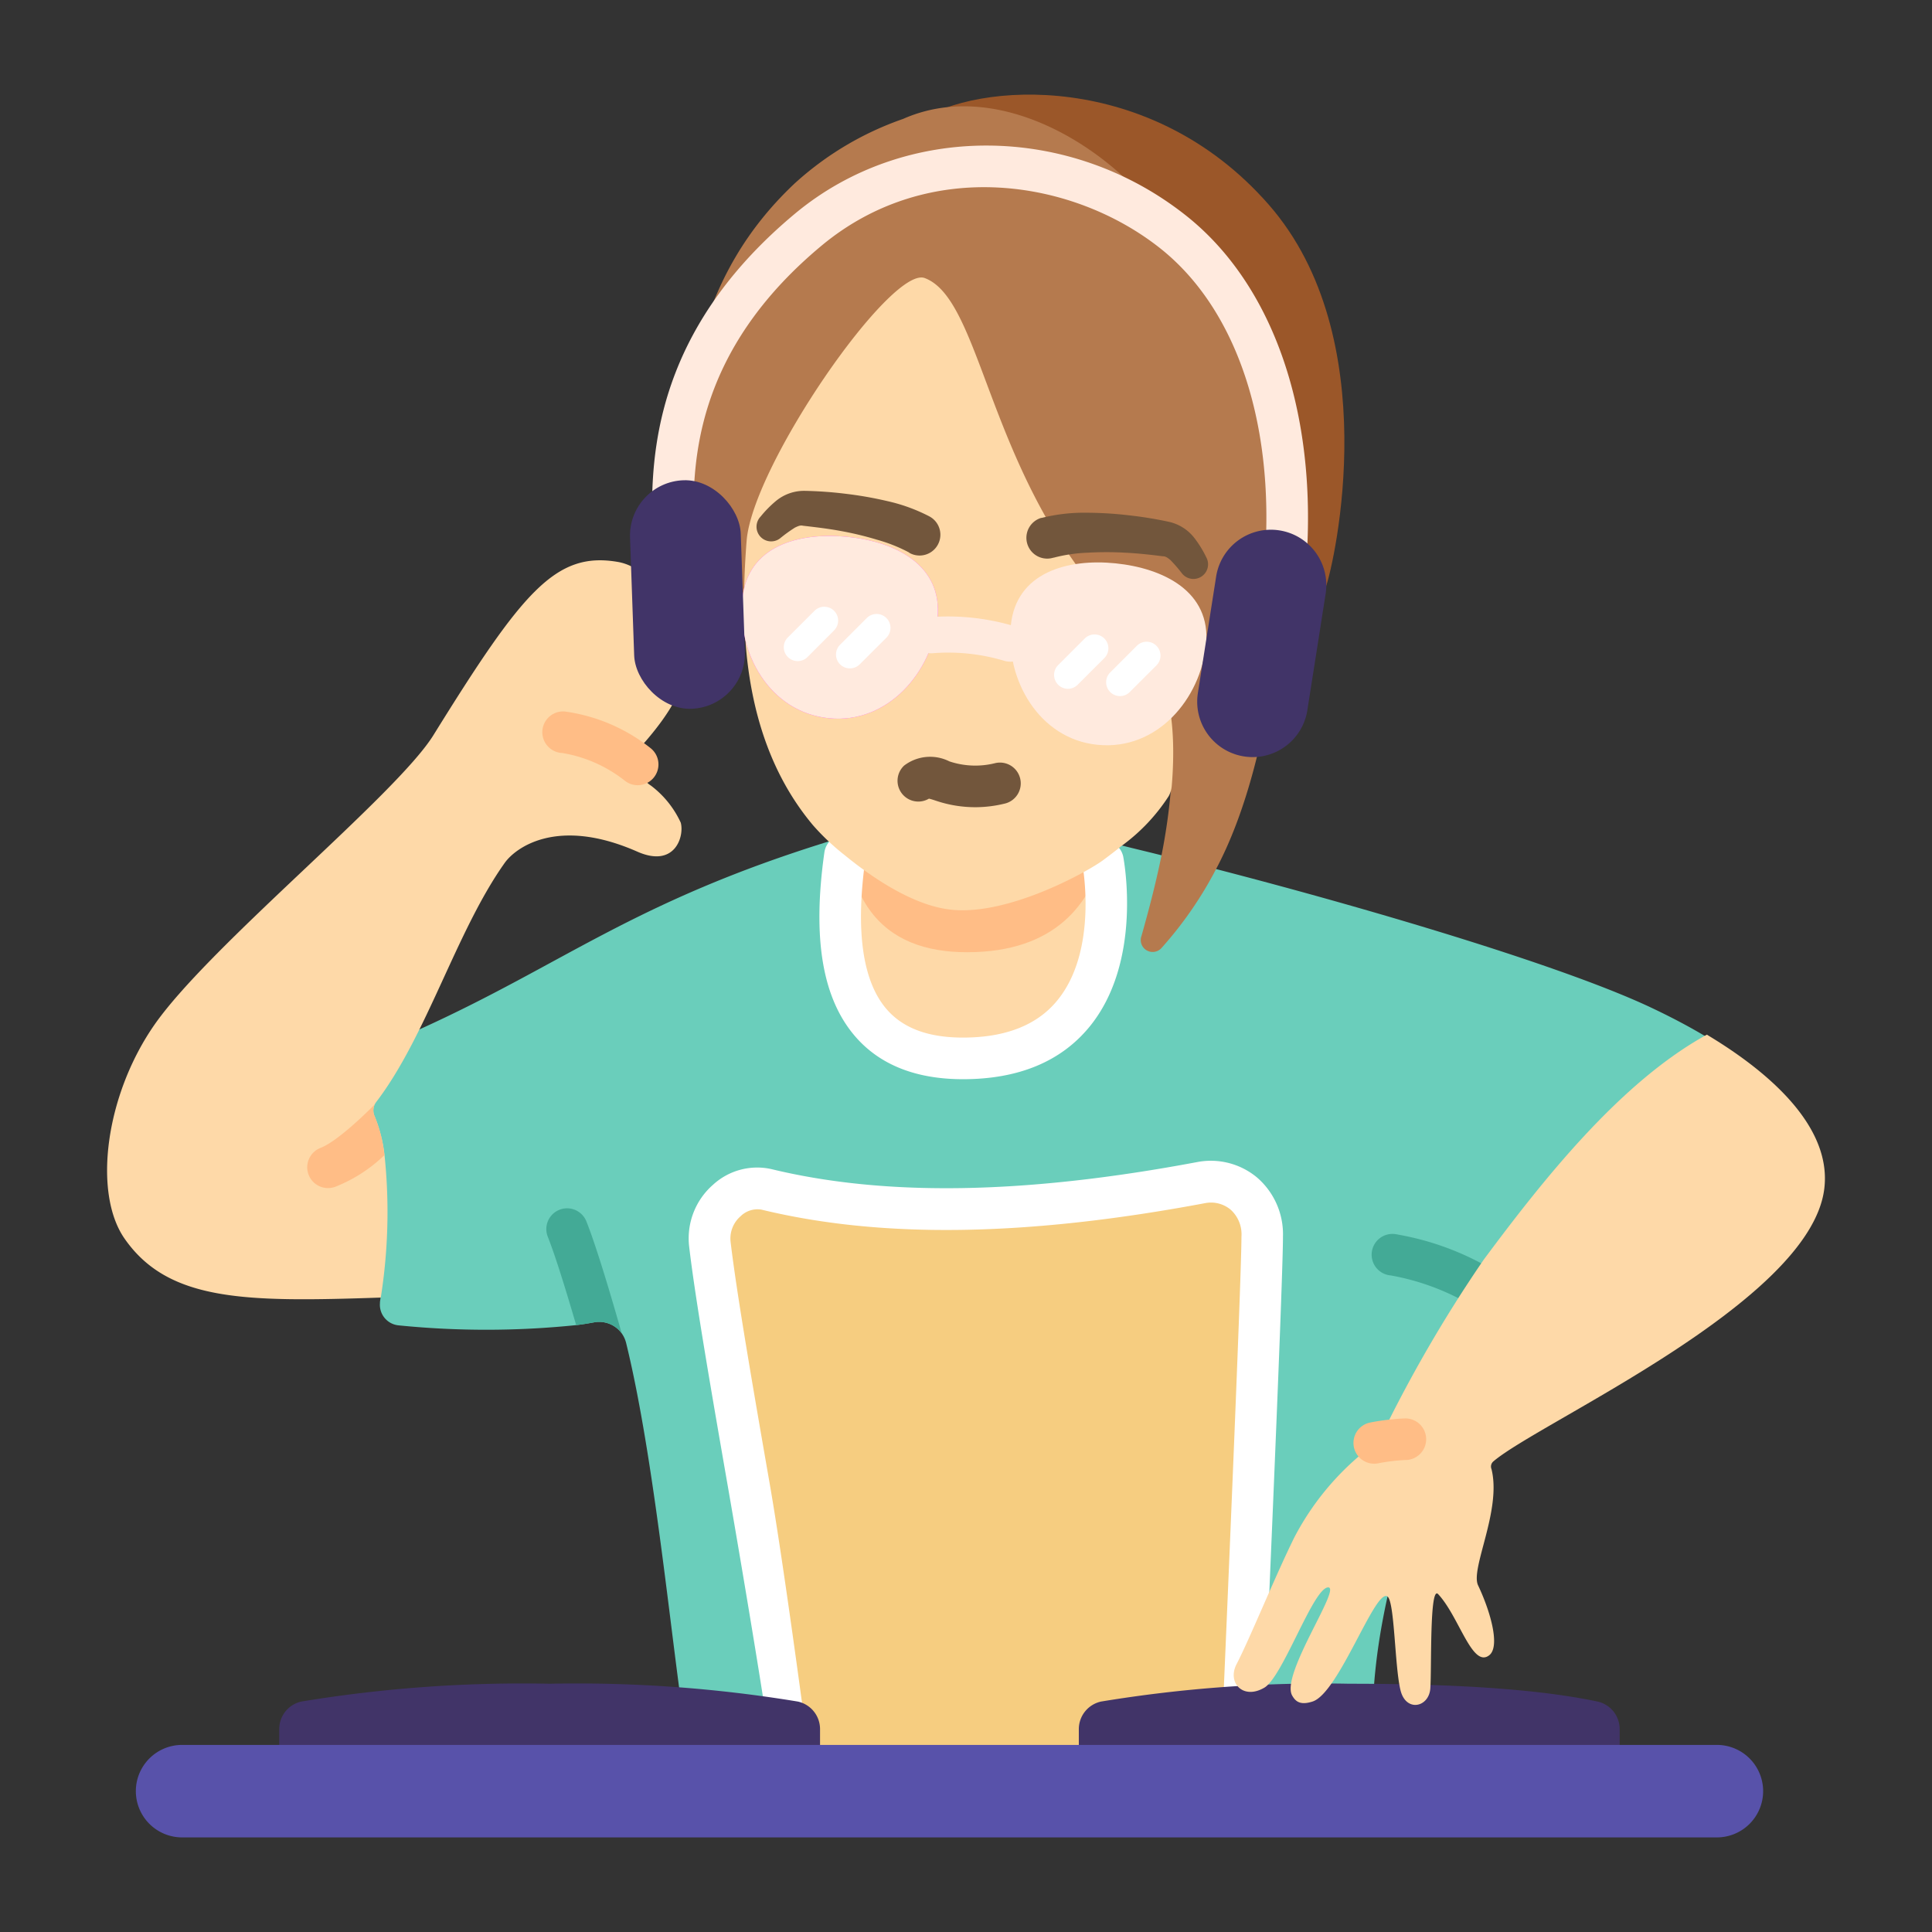 <svg id="Layer_1" data-name="Layer 1" xmlns="http://www.w3.org/2000/svg" viewBox="0 0 512 512"><rect x="0" y="0" width="512" height="512" fill="#333333" stroke="none"/><defs><style>.cls-1{fill:#6acebb;}.cls-2{fill:#fed9a8;}.cls-3{fill:#ffbd86;}.cls-4{fill:#f6cd80;}.cls-5{fill:#fff;}.cls-6{fill:#43aa96;}.cls-7{fill:#413468;}.cls-8{fill:#5852aa;}.cls-9{fill:#9b5729;}.cls-10{fill:#b57a4e;}.cls-11{fill:#72563c;}.cls-12{fill:#ffeade;}.cls-13{fill:#ff39ec;}</style></defs><path class="cls-1" d="M364.05,464.21c-2.9,0-166.06.79-181.54-.07-3.91-21.17-8.39-74.85-16.58-108.24a7.58,7.58,0,0,0-1.17-2.55,7.41,7.41,0,0,0-7.4-2.9c-1.47.27-3,.53-4.67.72a232,232,0,0,1-47,.07,5.48,5.48,0,0,1-5-5.9l0-.3q.1-.6.15-1.2c-4.4-27.71-7.33-33.95-6.62-45.57.42-7,12.67-18.27,16.13-25.3l.68-.11c38.23-17.29,56.62-33.76,108.65-49.89,1.24,1.13,2.67,2.37,4.24,3.72-5.9,41.39,9.67,53.8,31.28,53.8,47.22,0,37-52.48,37-52.48,1.73-1.28,3.42-2.63,5.08-3.95,3.42.87,6.95,1.69,10.52,2.6,5.87,1.27,11.58,2.66,14.44,3.64,44.59,11.54,93.83,26.43,115.9,37,4.81,2.29,9.63,4.81,14.18,7.55C429.31,287.45,358.71,391.43,364.05,464.21Z"/><path class="cls-2" d="M292.23,228l-68.31-1.32c-5.89,41.4,9.69,53.81,31.27,53.81C302.43,280.49,292.23,228,292.23,228Z"/><path class="cls-3" d="M293.26,199.86,225,198.54c-5.87,41.4,9.69,53.81,31.28,53.81C303.47,252.35,293.26,199.86,293.26,199.86Z"/><path class="cls-2" d="M171.11,196.43a7.66,7.66,0,0,0,.2,10.82,7.37,7.37,0,0,0,1.2.95A25.81,25.81,0,0,1,180.4,218c1,3.54-1.47,12.11-11.47,7.71-21.31-9.4-32.33-1-35.15,2.93-12.82,18-20.71,45.94-34.09,63.42a5.92,5.92,0,0,0-.42.68,3.72,3.72,0,0,0,0,3.08,38.18,38.18,0,0,1,2.64,10.34,145.2,145.2,0,0,1-1,37.71C65.21,345.08,44.65,345,33,328.23c-8.38-12.06-5.15-37.93,8-56.76,14.7-21,64.06-60.83,73.87-76.66,23.58-38,32.33-48.72,48.84-45.9,10.26,1.77,18.95,17,18.34,26.28-.52,7.14-4.58,13.83-10.94,21.24Z"/><path class="cls-3" d="M169,208.09a5.48,5.48,0,0,1-3.41-1.19A36.38,36.38,0,0,0,149,199.55a5.51,5.51,0,1,1,.64-11h0a46.7,46.7,0,0,1,22.78,9.72,5.51,5.51,0,0,1-3.43,9.82Z"/><path class="cls-4" d="M318.5,313.34c-22.85,4.31-72,12.37-115.48,1.82a13,13,0,0,0-14.86,10.93,13.19,13.19,0,0,0-.06,3.55c3.18,27.23,20,127.38,22.08,147.39H329.73s4.74-135.9,4.74-149.38a13.6,13.6,0,0,0-12.65-14.49A14.18,14.18,0,0,0,318.5,313.34Z"/><path class="cls-5" d="M327,470,211,472.14c-2.83,0-5.82-.94-6.11-3.75-1-9.63-7.61-49.15-11.76-73.07-4.36-25.07-8.87-51-10.5-65A18.85,18.85,0,0,1,188.93,314a17.31,17.31,0,0,1,15.39-4.2c30.35,7.36,67.37,6.74,113.16-1.88A19.13,19.13,0,0,1,333.07,312,19.84,19.84,0,0,1,340,327.65c0,13.42-5.31,133.19-5.5,137.68C334.34,468.28,329.91,470,327,470Zm-112.55-4.62h109.1c.95-22.05,5.45-126.18,5.45-137.68a8.79,8.79,0,0,0-2.92-7.17,8.13,8.13,0,0,0-6.52-1.72c-47.37,8.91-85.89,9.49-117.79,1.75a6.39,6.39,0,0,0-5.5,1.75,7.8,7.8,0,0,0-2.66,6.74c1.61,13.73,6.08,39.51,10.42,64.44,3.59,20.72,8.88,60.4,10.42,71.89Z"/><path class="cls-6" d="M389.48,344.91a5.58,5.58,0,0,1-2.76-.75A63.82,63.82,0,0,0,368.55,338a5.51,5.51,0,1,1,1.34-10.93,5.73,5.73,0,0,1,.7.13,74.24,74.24,0,0,1,21.66,7.43,5.51,5.51,0,0,1-2.77,10.27Z"/><path class="cls-5" d="M255.19,286c-12.43,0-22-3.79-28.5-11.28-8.76-10.09-11.45-26.06-8.22-48.83a5.5,5.5,0,0,1,10.9,1.54h0c-2.71,19.16-.82,32.64,5.64,40.07,4.36,5,11,7.47,20.19,7.47,11.22,0,19.61-3.29,24.94-9.78,11-13.31,6.74-35.94,6.7-36.17a5.51,5.51,0,0,1,10.81-2.1c.22,1.12,5.24,28-9,45.28-7.54,9.15-18.79,13.8-33.45,13.8Z"/><path class="cls-7" d="M211.43,450.93a359.62,359.62,0,0,0-65.79-4.72,359.57,359.57,0,0,0-65.78,4.72A7.47,7.47,0,0,0,74,458.28v15.41H217.32V458.28a7.47,7.47,0,0,0-5.89-7.35Z"/><path class="cls-7" d="M423.37,450.93c-10.53-2.21-28.88-4.72-65.79-4.72a359.68,359.68,0,0,0-65.79,4.72,7.48,7.48,0,0,0-5.89,7.35v11.65H429.23V458.28A7.48,7.48,0,0,0,423.37,450.93Z"/><path class="cls-8" d="M48.29,462.42H455a12.26,12.26,0,0,1,12.25,12.25h0A12.26,12.26,0,0,1,455,486.93H48.29A12.26,12.26,0,0,1,36,474.67h0A12.26,12.26,0,0,1,48.29,462.42Z"/><path class="cls-9" d="M243.36,32.15c15.41-10.43,61.45-13.81,92.85,22.06,30.91,35.31,17.54,94.55,15.11,101.5H324.05Z"/><path class="cls-10" d="M301.81,50.9c-15.36-16.38-40.74-29-62.47-19.39a82.94,82.94,0,0,0-28.83,17.18c-26.09,24.63-28.39,53.89-32,83.18,0,0,18.8,39.6,30.9,48.17,21.47,15.22,100.85,29.59,100.85,29.59a157.23,157.23,0,0,1-2.44,17c-1.54,7.64-3.49,14.94-5.32,21.43a3.15,3.15,0,0,0,5.32,3.16,101.34,101.34,0,0,0,14.46-20.92c7.6-14.32,13.57-35.32,16.85-64.86C345.93,104.34,324.68,75.3,301.81,50.9Z"/><path class="cls-2" d="M299.83,166.45c-38.1-36-38.65-86.74-54.77-92.76-8.95-3.34-45.62,49.62-47.2,69.63-1.58,20.63-2,52,17.58,75.36a62.31,62.31,0,0,0,8.48,8c7.34,6,18,13.18,27.75,14.35,15.23,1.88,36.47-10,40.56-13,1.73-1.28,3.45-2.6,5.1-3.93A49.55,49.55,0,0,0,309.71,211a6.78,6.78,0,0,0,.82-2.78c1.37-16.46-.65-32.21-10.7-41.72Z"/><path class="cls-11" d="M240.87,146.39a42.17,42.17,0,0,0-8.45-3.36,86.3,86.3,0,0,0-9.65-2.32c-3.29-.61-6.62-1-10-1.39-.49-.13-1-.06-2.15.53a38.67,38.67,0,0,0-3.92,2.84,3.88,3.88,0,0,1-5.25-5.66l.2-.23a29.44,29.44,0,0,1,4-4.05,11.7,11.7,0,0,1,7.64-2.67,105.29,105.29,0,0,1,10.93.79,98.66,98.66,0,0,1,10.9,1.92,45.75,45.75,0,0,1,11.16,4.05,5.51,5.51,0,0,1-5.16,9.74h0l-.2-.13Z"/><path class="cls-11" d="M276.11,137.24a45.86,45.86,0,0,1,11.79-1.36,97.4,97.4,0,0,1,11.06.66,104.6,104.6,0,0,1,10.82,1.75,11.73,11.73,0,0,1,6.81,4.37,28.62,28.62,0,0,1,3,4.86l.14.27a3.88,3.88,0,0,1-6.39,4.3,41,41,0,0,0-3.16-3.67c-1-.84-1.46-1-2-1-3.33-.42-6.67-.79-10-.95a86.57,86.57,0,0,0-9.93,0,41.44,41.44,0,0,0-9,1.32l-.09,0a5.51,5.51,0,0,1-3.28-10.53h0Z"/><path class="cls-11" d="M258.5,213.92a32.61,32.61,0,0,1-10.32-1.67c-.6-.2-1.42-.48-2-.6a5.51,5.51,0,0,1-6.59-8.75,11.33,11.33,0,0,1,12-1.13,21.59,21.59,0,0,0,12.18.46,5.51,5.51,0,0,1,2.74,10.67A32.91,32.91,0,0,1,258.5,213.92Z"/><path class="cls-12" d="M319.59,170.9c-1.4,14.2-12.86,28.06-28.72,26.48-15.59-1.53-24.39-17.39-23-31.57S283,148,295.62,149.29s25.37,7.41,24,21.61Z"/><path class="cls-13" d="M196.73,158.76c-1.41,14.2,7.11,30,23,31.58,15.58,1.54,27.31-12.29,28.72-26.49s-11.33-20.36-24-21.59-26.33,2.29-27.73,16.5Z"/><path class="cls-12" d="M196.73,158.76c-1.41,14.2,7.11,30,23,31.58,15.58,1.54,27.31-12.29,28.72-26.49s-11.33-20.36-24-21.59-26.33,2.29-27.73,16.5Z"/><path class="cls-12" d="M267.61,175.34a5.09,5.09,0,0,1-1.45-.21,51.63,51.63,0,0,0-19.18-2,4.8,4.8,0,0,1-.85-9.55,61.52,61.52,0,0,1,22.81,2.4,4.79,4.79,0,0,1-1.33,9.39Z"/><path class="cls-12" d="M339.84,162.65c-.23,0-.47,0-.7,0a5.51,5.51,0,0,1-4.77-6.15c4.94-39.46-5.09-73.34-26.83-90.64-23.09-18.35-61.38-24.49-89.9-.69C187.29,90.46,183.8,117,183.8,134.68a5.51,5.51,0,1,1-11,.29v-.29c0-19.93,3.92-49.72,37.81-78,29.16-24.34,72.82-24.11,103.8.53,24.79,19.71,36.33,57.32,30.91,100.62a5.52,5.52,0,0,1-5.47,4.83Z"/><rect class="cls-7" x="167.5" y="127.26" width="29.36" height="60.6" rx="14.68" transform="translate(-5.41 6.48) rotate(-2.01)"/><path class="cls-7" d="M329.68,200.46h0a14.68,14.68,0,0,1-12.23-16.78l4.84-30.89a14.69,14.69,0,0,1,16.79-12.23h0a14.69,14.69,0,0,1,12.23,16.79l-4.85,30.88A14.68,14.68,0,0,1,329.68,200.46Z"/><path class="cls-5" d="M283,182.54a3.68,3.68,0,0,1-2.59-6.27l7.08-7.08a3.67,3.67,0,0,1,5.19,5.19l-7.08,7.08a3.67,3.67,0,0,1-2.6,1.08Z"/><path class="cls-5" d="M296.81,184.47a3.67,3.67,0,0,1-2.59-6.27l7.08-7.08a3.67,3.67,0,0,1,5.19,5.19h0l-7.09,7.08a3.65,3.65,0,0,1-2.59,1.08Z"/><path class="cls-5" d="M211.38,175.2a3.68,3.68,0,0,1-2.6-6.27l7.09-7.08a3.67,3.67,0,0,1,5.19,5.19L214,174.12a3.69,3.69,0,0,1-2.6,1.08Z"/><path class="cls-5" d="M225.22,177.13a3.67,3.67,0,0,1-2.59-6.27l7.08-7.08A3.67,3.67,0,0,1,234.9,169l-7.09,7.08A3.71,3.71,0,0,1,225.22,177.13Z"/><path class="cls-6" d="M164.76,353.35a7.41,7.41,0,0,0-7.4-2.9c-1.47.27-3,.53-4.67.72-2.33-8-5.41-18.12-7.52-23.42a5.5,5.5,0,1,1,10.23-4.06h0C158.18,330.64,162.24,344.48,164.76,353.35Z"/><path class="cls-3" d="M101.87,306.13a39.85,39.85,0,0,1-12.94,8.35,5.51,5.51,0,0,1-4-10.27h0c5.08-1.95,14.29-11.46,14.36-11.5a3.72,3.72,0,0,0,0,3.08A38.18,38.18,0,0,1,101.87,306.13Z"/><path class="cls-2" d="M452.34,274.19c-23,12.63-43.46,38.54-59.12,59.61a363.53,363.53,0,0,0-27.79,48,72.32,72.32,0,0,0-22.36,25.51C338,417.52,331.12,434.47,327.71,441c-2.57,4.93,1.73,9.57,7.37,6.24,4.88-2.89,12.83-26.11,16.8-26.56s-12.61,23.13-9.44,28.66c.82,1.43,2,2.7,5.44,1.57,7-2.32,16.68-30.37,19.85-27.79,1.88,1.53,1.88,18.71,3.43,24.86,1.45,5.82,7.51,4.51,7.89-.51s-.25-27.52,2.08-25c5.56,5.95,9,19.66,13.51,16.21,2.93-2.23.51-11.27-2.94-18.56-2.09-4.42,6.29-19.87,3.56-30.8a1.78,1.78,0,0,1,.46-2c12.1-10.42,83.88-42.11,87.72-72.18,2-15.58-12.67-29.89-31.1-40.94Z"/><path class="cls-3" d="M364.13,387.9a5.51,5.51,0,0,1-1.08-10.9,60.17,60.17,0,0,1,9-1.09,5.51,5.51,0,1,1,.77,11h-.26a50.23,50.23,0,0,0-7.33.88A4.89,4.89,0,0,1,364.13,387.9Z"/></svg>